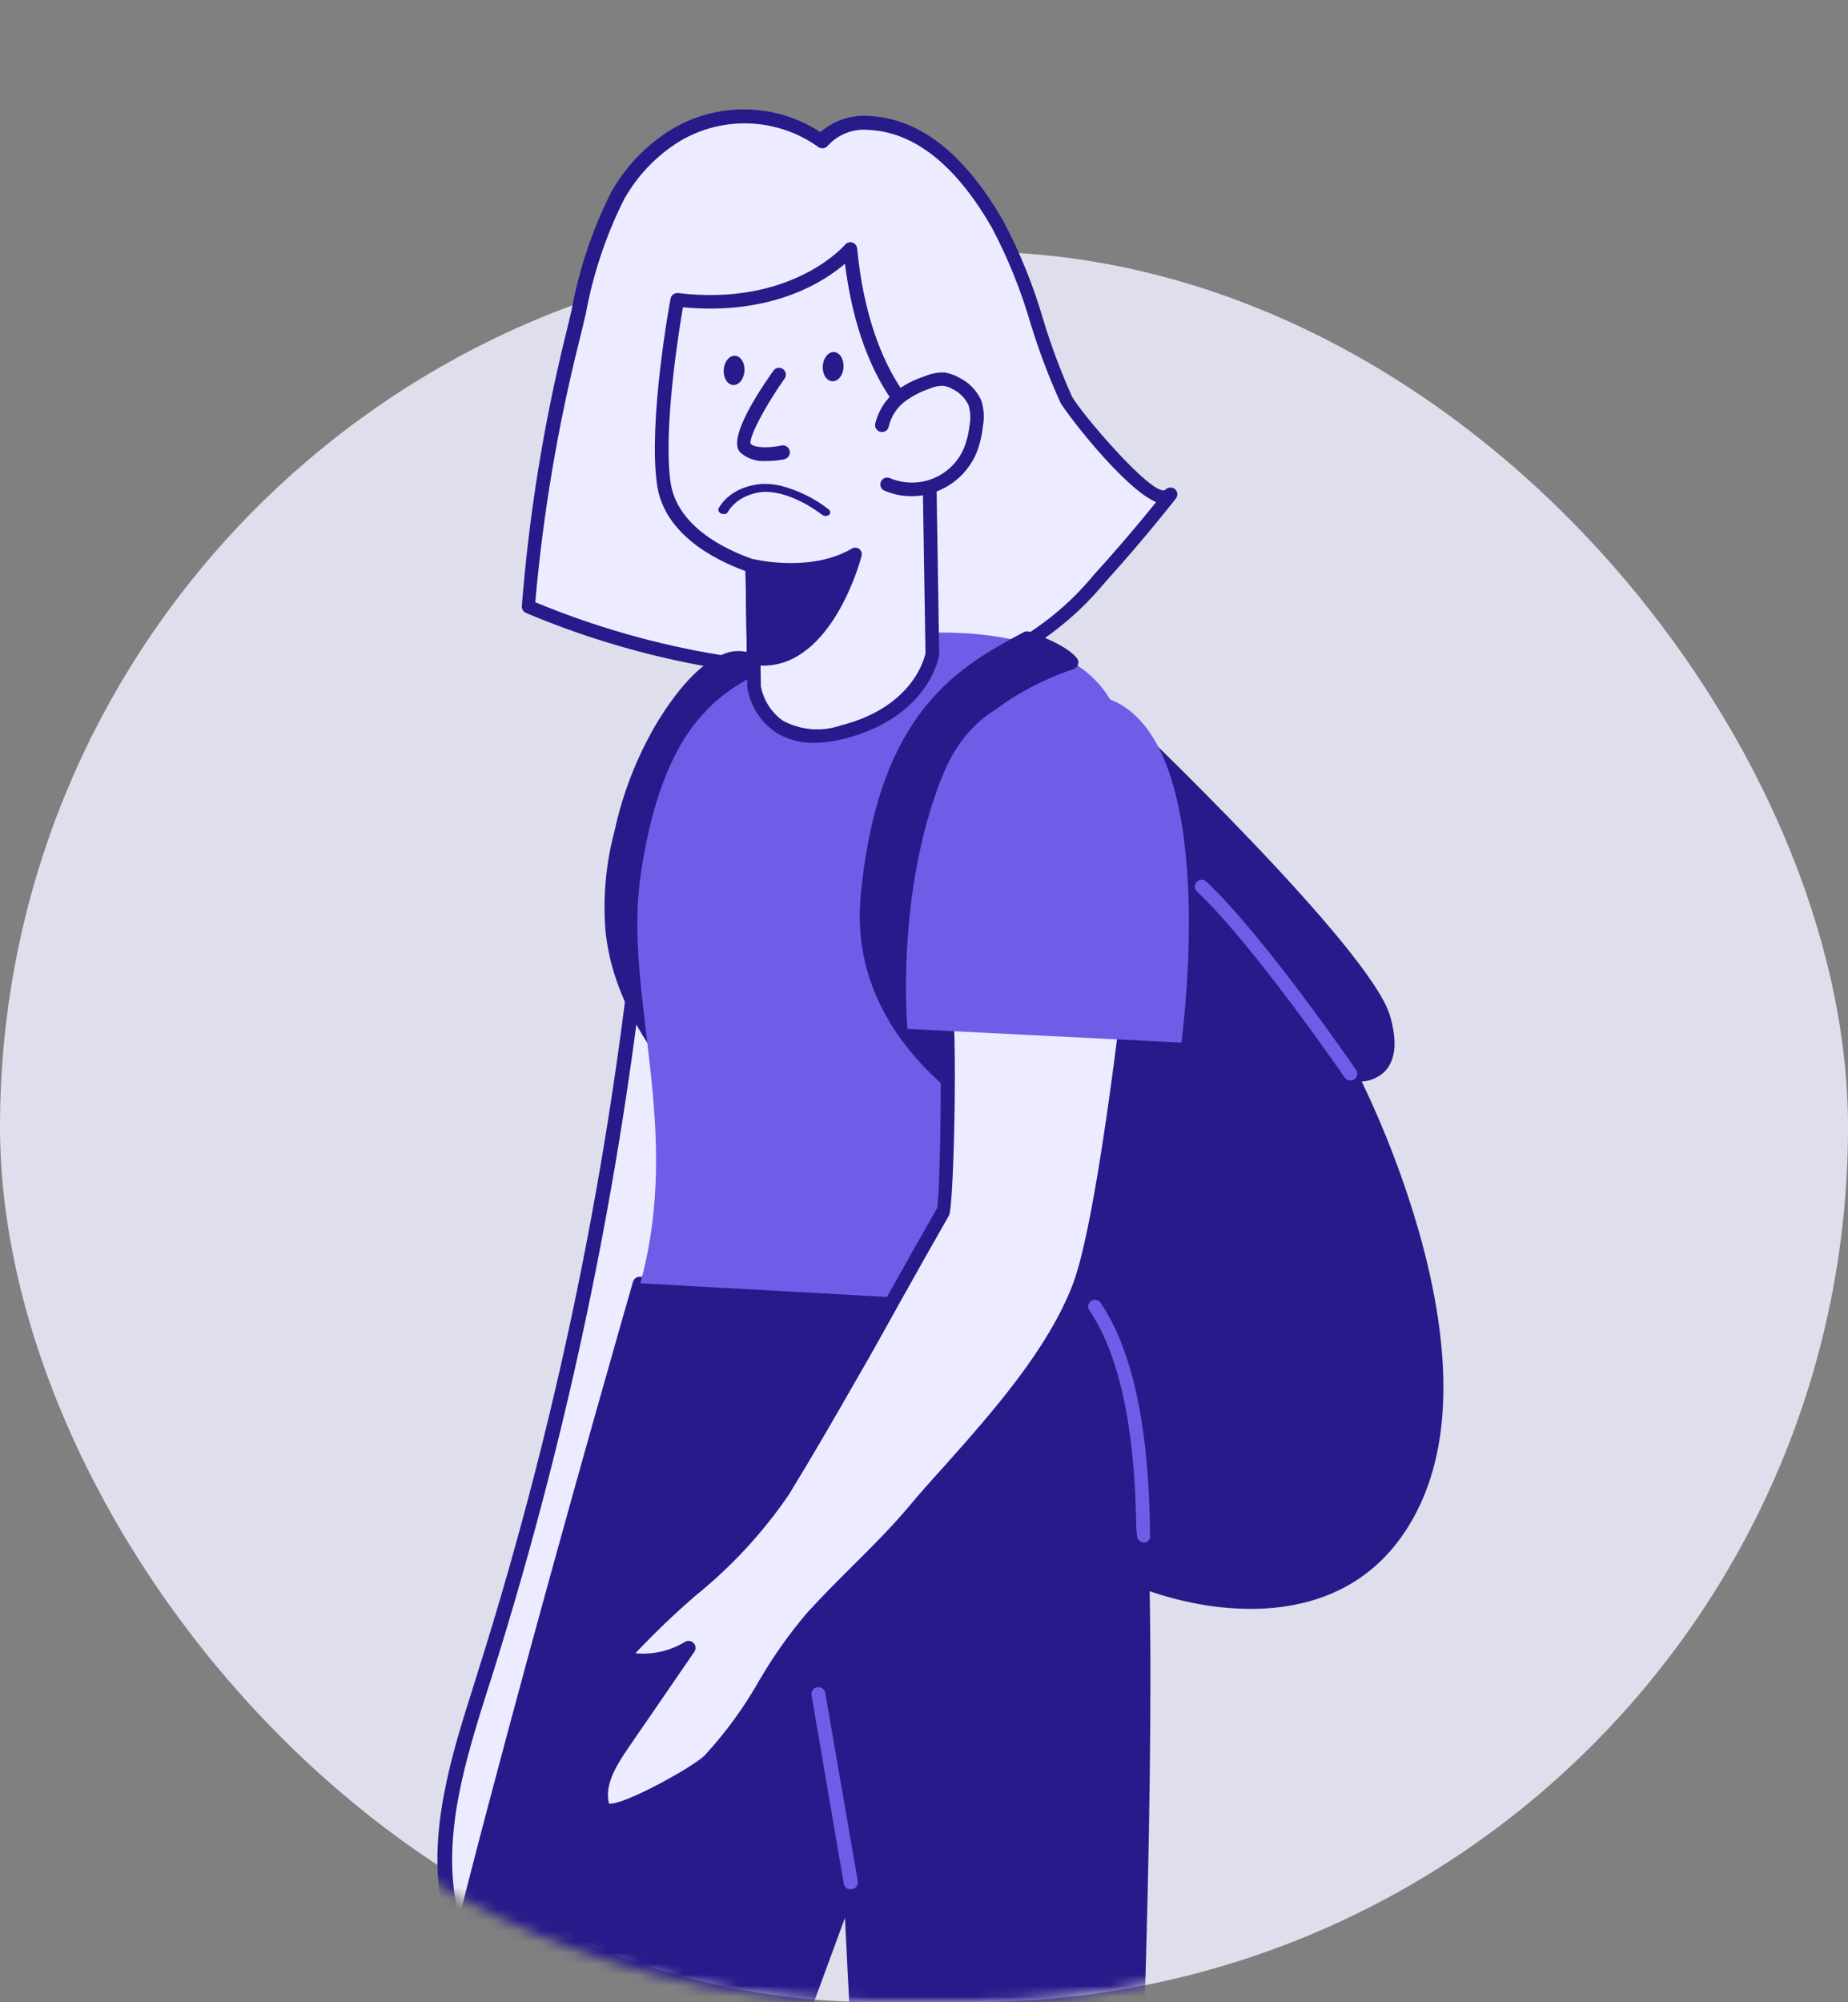 <svg width="169" height="183" viewBox="0 0 169 183" fill="none" xmlns="http://www.w3.org/2000/svg">
<rect x="0" y="0" width="169" height="183" fill="#808080" stroke="none"/>
<rect y="23" width="169" height="160" rx="80" fill="#DFDEEC"/>
<mask id="mask0_145_224" style="mask-type:alpha" maskUnits="userSpaceOnUse" x="0" y="0" width="169" height="183">
<path fill-rule="evenodd" clip-rule="evenodd" d="M117 0H34V37.539C13.436 52.017 0 75.939 0 103C0 147.183 35.817 183 80 183H89C133.183 183 169 147.183 169 103C169 68.668 147.373 39.387 117 28.037V0Z" fill="#D9D9D9"/>
</mask>
<g mask="url(#mask0_145_224)">
<path d="M59.247 77.446C57.053 103.19 52.012 128.612 44.217 153.247C42.037 160.158 39.62 167.382 41.073 174.532C41.151 175.19 41.426 175.81 41.862 176.31C43.515 177.887 45.92 175.421 46.872 173.33C55.152 154.386 63.356 135.179 66.913 114.821C68.604 105.092 68.98 94.274 63.281 86.211" fill="#EDEBFF"/>
<path d="M43.077 177.412C42.46 177.407 41.871 177.159 41.436 176.723C40.894 176.139 40.552 175.398 40.459 174.607C39.018 167.595 41.248 160.571 43.402 153.785L43.628 153.059C51.416 128.465 56.457 103.086 58.658 77.384C58.663 77.298 58.685 77.214 58.723 77.137C58.762 77.061 58.816 76.992 58.881 76.937C58.947 76.882 59.023 76.841 59.106 76.817C59.188 76.792 59.275 76.785 59.36 76.795C59.529 76.814 59.685 76.898 59.794 77.028C59.904 77.159 59.959 77.326 59.949 77.496C57.748 103.289 52.707 128.76 44.918 153.447L44.68 154.173C42.588 160.809 40.409 167.67 41.774 174.344C41.83 174.874 42.044 175.376 42.388 175.784C42.507 175.919 42.661 176.019 42.834 176.072C43.006 176.125 43.19 176.129 43.365 176.084C44.039 175.798 44.648 175.379 45.156 174.852C45.664 174.325 46.06 173.701 46.321 173.017C53.974 155.488 62.604 135.618 66.299 114.658C68.504 101.987 67.389 93.047 62.779 86.524C62.681 86.384 62.642 86.211 62.67 86.042C62.698 85.874 62.791 85.723 62.93 85.622C62.999 85.573 63.078 85.537 63.161 85.519C63.245 85.5 63.331 85.498 63.415 85.513C63.499 85.528 63.579 85.56 63.651 85.607C63.722 85.654 63.784 85.714 63.831 85.785C68.654 92.609 69.844 101.849 67.589 114.883C63.919 135.993 55.201 155.939 47.548 173.53C46.822 175.195 45.256 177.036 43.653 177.361C43.463 177.395 43.27 177.412 43.077 177.412Z" fill="#271A8A"/>
<path d="M56.466 17.936C57.726 15.658 59.556 13.747 61.777 12.389C63.819 11.173 66.171 10.577 68.546 10.672C70.921 10.768 73.217 11.551 75.155 12.927C75.692 12.338 76.358 11.88 77.101 11.589C77.844 11.298 78.644 11.182 79.438 11.25C84.862 11.488 88.745 16.145 91.25 20.527C94.118 25.536 95.008 31.32 97.513 36.504C97.926 37.38 105.579 47.134 107.108 45.206C105.003 47.86 102.811 50.452 100.544 52.956C98.579 55.324 96.224 57.34 93.58 58.916C90.445 60.408 87.031 61.223 83.559 61.307C71.517 62.148 59.446 60.141 48.325 55.447C48.993 47.204 50.338 39.03 52.346 31.007C53.473 26.4 54.287 21.754 56.466 17.936Z" fill="#EDEBFF"/>
<path d="M78.161 62.121C67.834 62.112 57.613 60.039 48.099 56.024C47.979 55.972 47.878 55.883 47.81 55.771C47.743 55.659 47.713 55.528 47.723 55.398C48.374 47.124 49.694 38.917 51.669 30.857C51.882 30.031 52.07 29.204 52.27 28.353C52.955 24.615 54.17 20.993 55.877 17.598C57.197 15.231 59.104 13.243 61.414 11.826C63.479 10.59 65.85 9.958 68.257 10.002C70.664 10.046 73.01 10.765 75.029 12.076C75.629 11.553 76.326 11.153 77.08 10.899C77.835 10.646 78.632 10.544 79.426 10.599C84.085 10.799 88.194 14.029 91.751 20.202C93.271 23.066 94.492 26.078 95.396 29.192C96.119 31.582 96.994 33.924 98.014 36.203C98.69 37.556 105.329 45.381 106.544 44.792C106.651 44.665 106.803 44.584 106.968 44.566C107.134 44.547 107.3 44.592 107.433 44.692C107.562 44.796 107.645 44.946 107.664 45.11C107.683 45.274 107.636 45.439 107.533 45.569C105.441 48.223 103.212 50.84 100.945 53.357C98.932 55.775 96.522 57.833 93.818 59.442C90.601 60.98 87.099 61.833 83.534 61.946C81.73 62.059 79.964 62.121 78.161 62.121ZM48.951 55.047C59.868 59.578 71.692 61.507 83.484 60.681C86.87 60.59 90.2 59.802 93.266 58.365C95.844 56.823 98.136 54.85 100.043 52.53C101.997 50.389 103.901 48.161 105.73 45.894C102.711 44.642 97.2 37.355 96.962 36.767C95.907 34.44 95.004 32.048 94.256 29.605C93.377 26.572 92.194 23.636 90.724 20.84C87.417 15.081 83.622 12.076 79.451 11.876C78.754 11.807 78.052 11.903 77.399 12.155C76.746 12.407 76.162 12.809 75.693 13.328C75.591 13.449 75.446 13.528 75.289 13.549C75.132 13.57 74.972 13.531 74.841 13.441C73.007 12.128 70.829 11.379 68.576 11.285C66.322 11.192 64.089 11.758 62.153 12.915C60.027 14.23 58.273 16.066 57.055 18.249C55.411 21.541 54.239 25.047 53.573 28.666C53.385 29.492 53.184 30.331 52.971 31.17C51.002 39.01 49.658 46.994 48.951 55.047Z" fill="#271A8A"/>
<path d="M102.186 65.552C102.186 65.552 124.732 87.012 126.511 93.097C128.289 99.182 123.479 98.181 123.479 98.181C123.479 98.181 136.894 123.81 128.665 138.497C120.436 153.184 99.242 143.581 98.378 140.763C97.514 137.946 98.153 81.791 99.455 74.629C100.758 67.468 102.186 65.552 102.186 65.552Z" fill="#271A8A"/>
<path d="M114.36 147.061C113.452 147.057 112.545 147.007 111.642 146.911C104.765 146.172 98.327 142.754 97.751 140.901C96.724 137.533 97.626 81.04 98.816 74.466C100.131 67.242 101.609 65.239 101.671 65.151C101.727 65.08 101.797 65.021 101.877 64.978C101.957 64.935 102.044 64.909 102.135 64.901C102.314 64.893 102.489 64.956 102.623 65.076C103.55 65.965 125.37 86.737 127.123 92.872C127.787 95.151 127.637 96.816 126.698 97.88C126.124 98.467 125.35 98.816 124.531 98.857C126.664 103.292 128.42 107.899 129.779 112.629C132.91 123.735 132.735 132.537 129.228 138.785C125.57 145.371 119.52 147.061 114.36 147.061ZM102.348 66.641C101.259 69.24 100.502 71.966 100.093 74.754C98.753 82.129 98.252 138.172 98.991 140.576C99.291 141.565 104.728 144.92 111.779 145.672C117.003 146.235 124.08 145.384 128.063 138.159C136.029 123.936 123.053 98.707 122.865 98.456C122.809 98.347 122.786 98.225 122.797 98.103C122.808 97.981 122.853 97.865 122.927 97.767C122.998 97.669 123.097 97.594 123.211 97.552C123.324 97.509 123.448 97.502 123.566 97.53C123.941 97.6 124.326 97.589 124.696 97.496C125.066 97.403 125.411 97.231 125.708 96.991C126.309 96.328 126.359 95.038 125.846 93.235C124.38 87.926 105.943 70.059 102.348 66.641Z" fill="#271A8A"/>
<path d="M58.558 117.35C58.558 117.35 36.701 193.275 36.701 203.818C36.701 214.36 66.612 255.703 66.612 255.703L80.679 250.144C80.679 250.144 63.531 209.827 64.834 206.81C66.136 203.793 77.773 172.04 77.773 172.04C77.773 172.04 79.639 212.845 80.679 218.867C81.718 224.89 80.679 256.918 80.679 256.918C80.679 256.918 96.423 261.45 100.72 256.918C100.72 256.918 107.521 141.252 103.037 127.692C98.553 114.132 98.766 117.513 98.766 117.513L58.558 117.35Z" fill="#271A8A"/>
<path d="M93.555 259.597C89.13 259.451 84.74 258.77 80.479 257.569C80.339 257.532 80.215 257.449 80.129 257.333C80.042 257.217 79.998 257.075 80.003 256.93C80.003 256.843 80.078 254.526 80.165 251.058L66.826 256.329C66.691 256.382 66.543 256.388 66.405 256.347C66.267 256.306 66.146 256.221 66.061 256.104C64.809 254.414 36 214.46 36 203.818C36 193.175 56.993 120.267 57.882 117.175C57.919 117.037 58 116.915 58.114 116.829C58.227 116.743 58.366 116.697 58.509 116.699L98.24 116.887C98.292 116.796 98.362 116.717 98.446 116.654C98.531 116.592 98.626 116.547 98.728 116.523C99.43 116.386 99.981 116.298 103.638 127.504C108.11 141.039 101.622 252.26 101.346 256.993C101.339 257.143 101.277 257.286 101.171 257.394C99.63 259.046 96.762 259.597 93.555 259.597ZM81.343 256.467C85.89 257.719 96.712 259.785 100.131 256.667C100.482 250.645 106.77 140.901 102.474 127.917C101.479 124.6 100.282 121.347 98.891 118.176H98.816L59.035 117.976C57.206 124.386 37.34 193.889 37.34 203.793C37.34 213.471 63.744 250.595 66.851 254.914L79.827 249.781C76.433 241.805 62.93 209.577 64.233 206.56C65.535 203.542 77.046 172.14 77.159 171.815C77.212 171.674 77.312 171.556 77.442 171.481C77.573 171.405 77.725 171.377 77.873 171.402C78.02 171.425 78.155 171.499 78.253 171.611C78.352 171.723 78.408 171.866 78.412 172.015C78.412 172.416 80.303 212.845 81.318 218.755C82.282 224.464 81.468 252.198 81.343 256.467ZM77.272 175.296C74.329 183.321 66.487 204.619 65.423 207.086C64.696 209.239 73.765 232.127 80.278 247.565C80.504 237.636 80.692 222.837 80.04 219.005C79.226 213.934 77.748 185.087 77.272 175.296Z" fill="#271A8A"/>
<path d="M60.613 66.428C58.853 69.448 57.585 72.727 56.855 76.144C56.089 79.054 55.818 82.072 56.053 85.072C56.655 90.769 59.811 95.764 63.569 99.909C62.716 95.92 62.167 91.873 61.928 87.801C61.763 82.189 62.796 76.606 64.959 71.424C65.994 68.858 67.308 66.414 68.88 64.137C69.619 63.098 70.871 62.171 69.744 61.044C69.371 60.665 68.906 60.388 68.396 60.239C67.885 60.09 67.344 60.074 66.826 60.193C64.308 60.957 61.978 64.225 60.613 66.428Z" fill="#271A8A"/>
<path d="M63.519 100.56C63.429 100.559 63.34 100.539 63.258 100.503C63.177 100.466 63.103 100.413 63.043 100.347C58.421 95.138 55.903 90.167 55.377 85.134C55.122 82.063 55.397 78.971 56.191 75.994C56.941 72.507 58.248 69.162 60.062 66.09C62.354 62.334 64.571 60.205 66.65 59.617C67.28 59.465 67.939 59.478 68.562 59.656C69.186 59.834 69.752 60.17 70.207 60.631C71.523 61.958 70.508 63.135 69.844 63.999L69.406 64.563C67.827 66.77 66.499 69.147 65.448 71.649C63.328 76.746 62.317 82.234 62.479 87.751C62.711 91.793 63.256 95.812 64.107 99.771C64.131 99.91 64.11 100.053 64.047 100.179C63.984 100.305 63.882 100.407 63.757 100.472C63.683 100.515 63.602 100.544 63.519 100.56ZM61.164 66.754C59.408 69.707 58.139 72.925 57.406 76.282C56.642 79.136 56.379 82.102 56.63 85.046C57.068 89.216 58.959 93.36 62.404 97.68C61.74 94.448 61.322 91.171 61.151 87.876C60.985 82.171 62.031 76.495 64.22 71.224C65.296 68.633 66.652 66.168 68.266 63.874C68.416 63.649 68.592 63.436 68.754 63.235C69.569 62.259 69.619 61.983 69.193 61.595C68.9 61.3 68.538 61.083 68.14 60.963C67.742 60.843 67.32 60.823 66.913 60.907C65.185 61.407 63.156 63.411 61.076 66.816L61.164 66.754Z" fill="#271A8A"/>
<path d="M64.395 65.164C63.806 65.84 60.074 69.308 58.558 80.188C57.043 91.069 62.454 103.164 58.558 117.3L95.822 119.366C95.822 119.366 107.17 73.527 101.471 63.861C95.772 54.196 71.322 57.251 64.395 65.164Z" fill="#6D5DE7"/>
<path d="M94.657 103.777C94.657 103.777 77.973 96.991 79.364 81.891C80.904 65.552 87.931 61.533 93.969 58.277C97.501 59.529 97.977 60.518 97.977 60.518C97.977 60.518 85.451 64.275 85.251 73.54C85.05 82.805 82.833 95.439 94.657 103.777Z" fill="#271A8A"/>
<path d="M94.657 104.416C94.579 104.434 94.498 104.434 94.419 104.416C94.244 104.416 77.259 97.279 78.712 81.879C80.316 64.938 87.718 60.957 93.655 57.764C93.738 57.727 93.828 57.707 93.918 57.707C94.009 57.707 94.099 57.727 94.181 57.764C97.689 59.016 98.415 60.043 98.553 60.268C98.593 60.354 98.614 60.448 98.614 60.544C98.614 60.639 98.593 60.733 98.553 60.819C98.514 60.906 98.457 60.983 98.385 61.045C98.314 61.108 98.23 61.155 98.139 61.182C98.014 61.182 86.115 64.938 85.877 73.603C85.877 74.654 85.802 75.756 85.739 76.895C85.326 85.472 84.812 96.14 95.008 103.277C95.118 103.357 95.201 103.47 95.243 103.6C95.286 103.73 95.286 103.87 95.245 104C95.203 104.131 95.121 104.244 95.012 104.326C94.902 104.407 94.769 104.452 94.632 104.453L94.657 104.416ZM94.006 58.991C88.382 62.021 81.48 65.952 80.002 81.941C79.151 90.994 85.15 96.966 89.797 100.259C83.685 93.122 84.123 84.208 84.474 76.795C84.474 75.668 84.587 74.579 84.612 73.527C84.825 65.439 93.58 61.445 96.712 60.268C95.854 59.754 94.948 59.327 94.006 58.991Z" fill="#271A8A"/>
<path d="M86.252 89.842C86.903 90.781 86.69 110 86.252 110.751C83.396 115.76 80.666 120.768 77.822 125.776C75.793 129.307 73.751 132.838 71.622 136.306C67.864 142.404 61.501 146.147 56.892 151.606C57.917 151.861 58.982 151.911 60.027 151.755C61.071 151.598 62.075 151.237 62.979 150.692L56.955 159.457C55.777 161.172 54.537 163.213 55.126 165.204C55.639 166.907 64.044 161.911 65.008 160.959C68.766 157.203 70.82 151.832 74.39 147.875C77.334 144.62 80.653 141.702 83.584 138.284C88.745 132.199 95.897 125.225 98.803 117.625C101.408 110.839 104.001 85.597 104.001 85.597" fill="#EDEBFF"/>
<path d="M55.753 166.105C55.616 166.125 55.476 166.125 55.339 166.105C55.146 166.068 54.967 165.978 54.821 165.845C54.675 165.713 54.569 165.543 54.513 165.354C53.836 163.088 55.139 160.909 56.416 159.094L61.176 152.207C59.72 152.602 58.186 152.602 56.73 152.207C56.624 152.177 56.528 152.122 56.449 152.045C56.37 151.969 56.312 151.874 56.279 151.769C56.244 151.665 56.237 151.553 56.259 151.446C56.281 151.338 56.331 151.238 56.404 151.156C58.371 148.922 60.493 146.83 62.755 144.895C65.957 142.327 68.76 139.297 71.072 135.906C73.201 132.437 75.218 128.957 77.259 125.388C78.67 122.884 80.065 120.409 81.443 117.963C82.846 115.459 84.261 112.955 85.689 110.451C86.027 109.287 86.253 91.67 85.689 90.155C85.642 90.087 85.61 90.011 85.594 89.93C85.577 89.85 85.577 89.766 85.594 89.686C85.61 89.605 85.642 89.529 85.689 89.461C85.735 89.393 85.795 89.335 85.864 89.291C86.015 89.199 86.195 89.169 86.368 89.206C86.54 89.244 86.692 89.346 86.791 89.491C87.693 90.806 87.267 110.313 86.791 111.09C85.351 113.594 83.948 116.098 82.545 118.602C81.142 121.106 79.777 123.61 78.349 126.052C76.307 129.62 74.291 133.113 72.149 136.607C69.763 140.098 66.876 143.22 63.581 145.872C61.669 147.527 59.842 149.278 58.108 151.118C59.682 151.268 61.263 150.908 62.617 150.091C62.742 150.009 62.893 149.973 63.042 149.99C63.191 150.008 63.329 150.077 63.432 150.186C63.536 150.295 63.597 150.437 63.606 150.587C63.615 150.737 63.571 150.885 63.481 151.005L57.456 159.77C56.379 161.348 55.252 163.163 55.69 164.853C56.943 165.079 63.506 161.448 64.458 160.434C66.355 158.375 68.011 156.107 69.393 153.672C70.678 151.458 72.157 149.363 73.815 147.412C75.13 145.96 76.545 144.557 77.898 143.205C79.626 141.49 81.405 139.724 83.008 137.834C84.048 136.582 85.163 135.33 86.303 134.077C90.774 129.069 95.835 123.335 98.114 117.375C100.619 110.739 103.237 85.76 103.262 85.51C103.281 85.339 103.367 85.183 103.501 85.075C103.634 84.967 103.805 84.916 103.976 84.934C104.06 84.942 104.142 84.966 104.217 85.006C104.291 85.045 104.357 85.099 104.411 85.164C104.464 85.23 104.504 85.305 104.529 85.385C104.553 85.466 104.561 85.551 104.553 85.635C104.452 86.674 101.922 111.052 99.317 117.826C96.95 124.011 91.802 129.808 87.267 134.929C86.127 136.181 85.025 137.433 83.998 138.685C82.357 140.613 80.553 142.441 78.812 144.132C77.46 145.471 76.069 146.861 74.779 148.288C73.174 150.198 71.737 152.242 70.483 154.399C69.062 156.922 67.347 159.267 65.372 161.385C64.696 162.086 58.295 166.105 55.753 166.105Z" fill="#271A8A"/>
<path d="M101.471 63.911C101.471 63.911 90.511 60.155 86.178 70.936C81.844 81.716 82.984 94.049 82.984 94.049L108.035 95.301C108.035 95.301 111.868 67.893 101.471 63.911Z" fill="#6D5DE7"/>
<path d="M68.805 51.729L68.968 62.76C68.968 62.76 69.769 68.72 77.059 66.867C84.349 65.013 85.251 59.767 85.251 59.767L84.925 39.096C84.925 39.096 78.988 35.59 77.748 22.706C77.748 22.706 72.826 28.591 61.928 27.339C61.928 27.339 59.912 38.369 60.676 44.054C61.44 49.738 68.705 51.616 68.805 51.729Z" fill="#EDEBFF"/>
<path d="M74.441 67.893C73.167 67.928 71.913 67.575 70.846 66.879C69.522 65.925 68.623 64.492 68.341 62.885L68.178 52.205C65.31 51.153 60.663 48.787 60.074 44.204C59.285 38.482 61.226 27.752 61.327 27.289C61.357 27.134 61.445 26.996 61.573 26.903C61.7 26.81 61.859 26.769 62.015 26.788C72.412 28.04 77.234 22.418 77.284 22.368C77.362 22.272 77.467 22.201 77.585 22.165C77.704 22.129 77.83 22.13 77.948 22.168C78.065 22.206 78.169 22.277 78.247 22.372C78.325 22.468 78.373 22.584 78.386 22.706C79.576 35.051 85.2 38.595 85.263 38.62C85.355 38.676 85.431 38.755 85.484 38.849C85.537 38.944 85.564 39.05 85.564 39.158L85.889 59.792C85.889 60.143 84.837 65.577 77.234 67.518C76.322 67.757 75.384 67.884 74.441 67.893ZM69.593 62.785C69.84 64.018 70.542 65.113 71.56 65.852C72.37 66.299 73.265 66.569 74.186 66.647C75.108 66.725 76.035 66.607 76.908 66.303C83.685 64.575 84.599 59.892 84.637 59.705L84.311 39.496C83.058 38.607 78.599 34.676 77.272 24.108C75.368 25.749 70.583 28.854 62.454 28.09C62.053 30.406 60.65 39.246 61.314 44.029C61.865 48.086 66.262 50.202 68.829 51.103C68.957 51.137 69.076 51.197 69.18 51.278C69.254 51.333 69.315 51.405 69.356 51.488C69.397 51.57 69.419 51.662 69.418 51.754L69.581 62.785H69.593Z" fill="#271A8A"/>
<path d="M80.628 38.82C80.867 37.812 81.425 36.907 82.219 36.241C82.978 35.686 83.825 35.263 84.724 34.989C85.208 34.772 85.735 34.669 86.265 34.688C86.632 34.741 86.985 34.864 87.305 35.051C88.101 35.427 88.737 36.076 89.096 36.879C89.306 37.556 89.35 38.274 89.221 38.97C89.137 39.737 88.956 40.49 88.682 41.212C88.387 41.919 87.954 42.56 87.41 43.1C86.865 43.639 86.219 44.065 85.509 44.354C84.798 44.642 84.038 44.788 83.272 44.781C82.505 44.775 81.747 44.617 81.042 44.317" fill="#EDEBFF"/>
<path d="M83.372 45.356C82.511 45.359 81.658 45.184 80.867 44.843C80.72 44.774 80.606 44.651 80.549 44.5C80.491 44.348 80.494 44.181 80.557 44.032C80.62 43.883 80.739 43.764 80.887 43.7C81.036 43.637 81.204 43.633 81.355 43.691C81.984 43.962 82.66 44.105 83.344 44.112C84.029 44.12 84.708 43.991 85.342 43.733C85.976 43.476 86.553 43.095 87.038 42.612C87.523 42.13 87.908 41.556 88.169 40.924C88.428 40.256 88.597 39.557 88.67 38.845C88.781 38.25 88.751 37.637 88.583 37.055C88.274 36.397 87.747 35.867 87.092 35.552C86.837 35.405 86.557 35.307 86.266 35.264C85.833 35.255 85.405 35.345 85.013 35.527C84.159 35.809 83.359 36.232 82.646 36.779C81.954 37.351 81.47 38.134 81.268 39.008C81.25 39.088 81.216 39.164 81.169 39.232C81.121 39.299 81.06 39.356 80.99 39.399C80.92 39.442 80.842 39.471 80.761 39.483C80.679 39.496 80.596 39.492 80.516 39.471C80.435 39.453 80.359 39.42 80.291 39.372C80.224 39.325 80.166 39.265 80.122 39.195C80.077 39.125 80.047 39.047 80.033 38.965C80.019 38.884 80.022 38.8 80.04 38.72C80.318 37.585 80.95 36.568 81.844 35.815C82.668 35.182 83.596 34.699 84.587 34.388C85.158 34.136 85.78 34.02 86.403 34.05C86.843 34.123 87.267 34.271 87.656 34.488C88.575 34.923 89.311 35.668 89.735 36.591C89.983 37.359 90.035 38.177 89.885 38.97C89.802 39.794 89.608 40.602 89.309 41.374C88.981 42.16 88.502 42.872 87.898 43.472C87.294 44.071 86.577 44.546 85.79 44.868C85.023 45.186 84.202 45.352 83.372 45.356Z" fill="#271A8A"/>
<path d="M71.222 34.263C71.222 34.263 67.251 39.897 68.141 40.911C69.03 41.925 71.598 41.337 71.598 41.337" fill="#EDEBFF"/>
<path d="M70.044 42.138C69.613 42.173 69.179 42.118 68.77 41.978C68.36 41.838 67.984 41.616 67.664 41.324C66.675 40.185 68.767 36.654 70.708 33.912C70.753 33.84 70.812 33.778 70.882 33.729C70.951 33.68 71.03 33.646 71.113 33.629C71.197 33.612 71.282 33.612 71.366 33.629C71.449 33.646 71.528 33.68 71.598 33.728C71.668 33.777 71.727 33.839 71.772 33.911C71.817 33.983 71.847 34.063 71.859 34.147C71.872 34.231 71.868 34.317 71.847 34.399C71.825 34.482 71.787 34.559 71.735 34.626C69.919 37.205 68.479 39.985 68.641 40.56C69.055 40.999 70.57 40.924 71.447 40.723C71.613 40.685 71.788 40.714 71.932 40.805C72.077 40.895 72.179 41.039 72.218 41.205C72.256 41.371 72.226 41.546 72.136 41.69C72.046 41.835 71.901 41.937 71.735 41.975C71.18 42.093 70.612 42.147 70.044 42.138Z" fill="#271A8A"/>
<path d="M77.142 33.575C77.189 32.837 76.801 32.211 76.276 32.178C75.752 32.145 75.289 32.716 75.242 33.455C75.195 34.193 75.583 34.819 76.107 34.852C76.632 34.885 77.095 34.313 77.142 33.575Z" fill="#271A8A"/>
<path d="M68.083 33.922C68.135 33.184 67.752 32.556 67.227 32.519C66.703 32.482 66.236 33.051 66.184 33.789C66.132 34.527 66.515 35.155 67.04 35.192C67.564 35.229 68.031 34.66 68.083 33.922Z" fill="#271A8A"/>
<path d="M71.366 44.392C72.998 44.816 74.51 45.557 75.756 46.544C75.803 46.579 75.843 46.621 75.871 46.667C75.9 46.713 75.917 46.762 75.921 46.811C75.926 46.86 75.918 46.909 75.897 46.953C75.877 46.998 75.845 47.038 75.803 47.07C75.762 47.103 75.711 47.128 75.655 47.143C75.598 47.159 75.537 47.164 75.475 47.16C75.413 47.156 75.352 47.142 75.295 47.118C75.237 47.095 75.185 47.063 75.142 47.025C75.142 47.025 72.399 44.837 69.782 44.961C69.067 45.03 68.402 45.236 67.84 45.561C67.278 45.886 66.835 46.32 66.547 46.829C66.519 46.87 66.481 46.904 66.434 46.931C66.387 46.958 66.333 46.976 66.275 46.986C66.217 46.995 66.156 46.994 66.095 46.984C66.035 46.974 65.976 46.955 65.923 46.927C65.818 46.872 65.74 46.789 65.706 46.696C65.672 46.602 65.684 46.505 65.741 46.426C66.087 45.822 66.62 45.308 67.294 44.927C67.969 44.546 68.766 44.31 69.62 44.237C70.198 44.208 70.789 44.261 71.366 44.392Z" fill="#271A8A"/>
<path d="M68.805 51.729C68.805 51.729 74.091 52.981 78.174 50.702C78.174 50.702 75.431 61.119 68.93 60.143L68.805 51.729Z" fill="#271A8A"/>
<path d="M69.794 60.844C69.471 60.843 69.149 60.818 68.83 60.769C68.683 60.745 68.551 60.671 68.454 60.558C68.358 60.446 68.305 60.303 68.303 60.155L68.178 51.729C68.178 51.635 68.199 51.542 68.24 51.457C68.281 51.372 68.342 51.298 68.416 51.241C68.491 51.181 68.578 51.139 68.671 51.117C68.764 51.095 68.861 51.095 68.955 51.115C68.955 51.115 74.053 52.368 77.873 50.164C77.975 50.097 78.095 50.061 78.218 50.061C78.34 50.061 78.46 50.097 78.562 50.164C78.66 50.24 78.734 50.344 78.774 50.462C78.814 50.58 78.819 50.707 78.787 50.828C78.675 51.291 76.082 60.844 69.794 60.844ZM69.543 59.592H69.757C73.84 59.592 76.22 54.421 77.134 51.904C74.663 52.754 72.016 52.961 69.443 52.505L69.543 59.592Z" fill="#271A8A"/>
<path d="M123.479 98.757C123.377 98.757 123.277 98.732 123.187 98.684C123.098 98.636 123.022 98.566 122.965 98.481C122.878 98.368 114.648 86.374 109.45 81.478C109.392 81.421 109.346 81.353 109.314 81.278C109.282 81.202 109.266 81.121 109.266 81.04C109.266 80.958 109.282 80.877 109.314 80.802C109.346 80.727 109.392 80.659 109.45 80.602C109.509 80.543 109.578 80.496 109.654 80.465C109.73 80.433 109.812 80.416 109.895 80.416C109.978 80.416 110.059 80.433 110.136 80.465C110.212 80.496 110.281 80.543 110.34 80.602C115.638 85.61 123.679 97.304 124.018 97.805C124.11 97.942 124.144 98.109 124.113 98.27C124.083 98.432 123.99 98.575 123.855 98.669C123.742 98.738 123.61 98.769 123.479 98.757Z" fill="#6D5DE7"/>
<path d="M104.628 141.001C104.494 140.998 104.363 140.954 104.254 140.876C104.145 140.798 104.061 140.689 104.014 140.563C103.92 140.051 103.883 139.531 103.901 139.011C103.801 135.254 103.513 125.513 99.618 119.766C99.526 119.63 99.493 119.463 99.524 119.302C99.556 119.142 99.65 119 99.787 118.909C99.923 118.817 100.09 118.784 100.251 118.816C100.412 118.847 100.553 118.942 100.645 119.078C104.753 125.125 105.041 135.192 105.154 138.973C105.154 139.524 105.154 140.075 105.154 140.225C105.179 140.3 105.19 140.379 105.185 140.458C105.18 140.537 105.159 140.614 105.125 140.685C105.09 140.756 105.041 140.819 104.982 140.871C104.922 140.924 104.853 140.963 104.778 140.989L104.628 141.001Z" fill="#6D5DE7"/>
<path d="M77.772 172.691C77.626 172.693 77.483 172.643 77.37 172.548C77.258 172.454 77.183 172.323 77.159 172.178L74.215 154.949C74.187 154.783 74.226 154.613 74.323 154.476C74.421 154.338 74.569 154.245 74.735 154.217C74.901 154.189 75.072 154.228 75.209 154.325C75.346 154.423 75.439 154.571 75.468 154.737L78.449 171.965C78.474 172.128 78.434 172.294 78.338 172.427C78.242 172.561 78.097 172.651 77.935 172.679L77.772 172.691Z" fill="#6D5DE7"/>
</g>
</svg>
